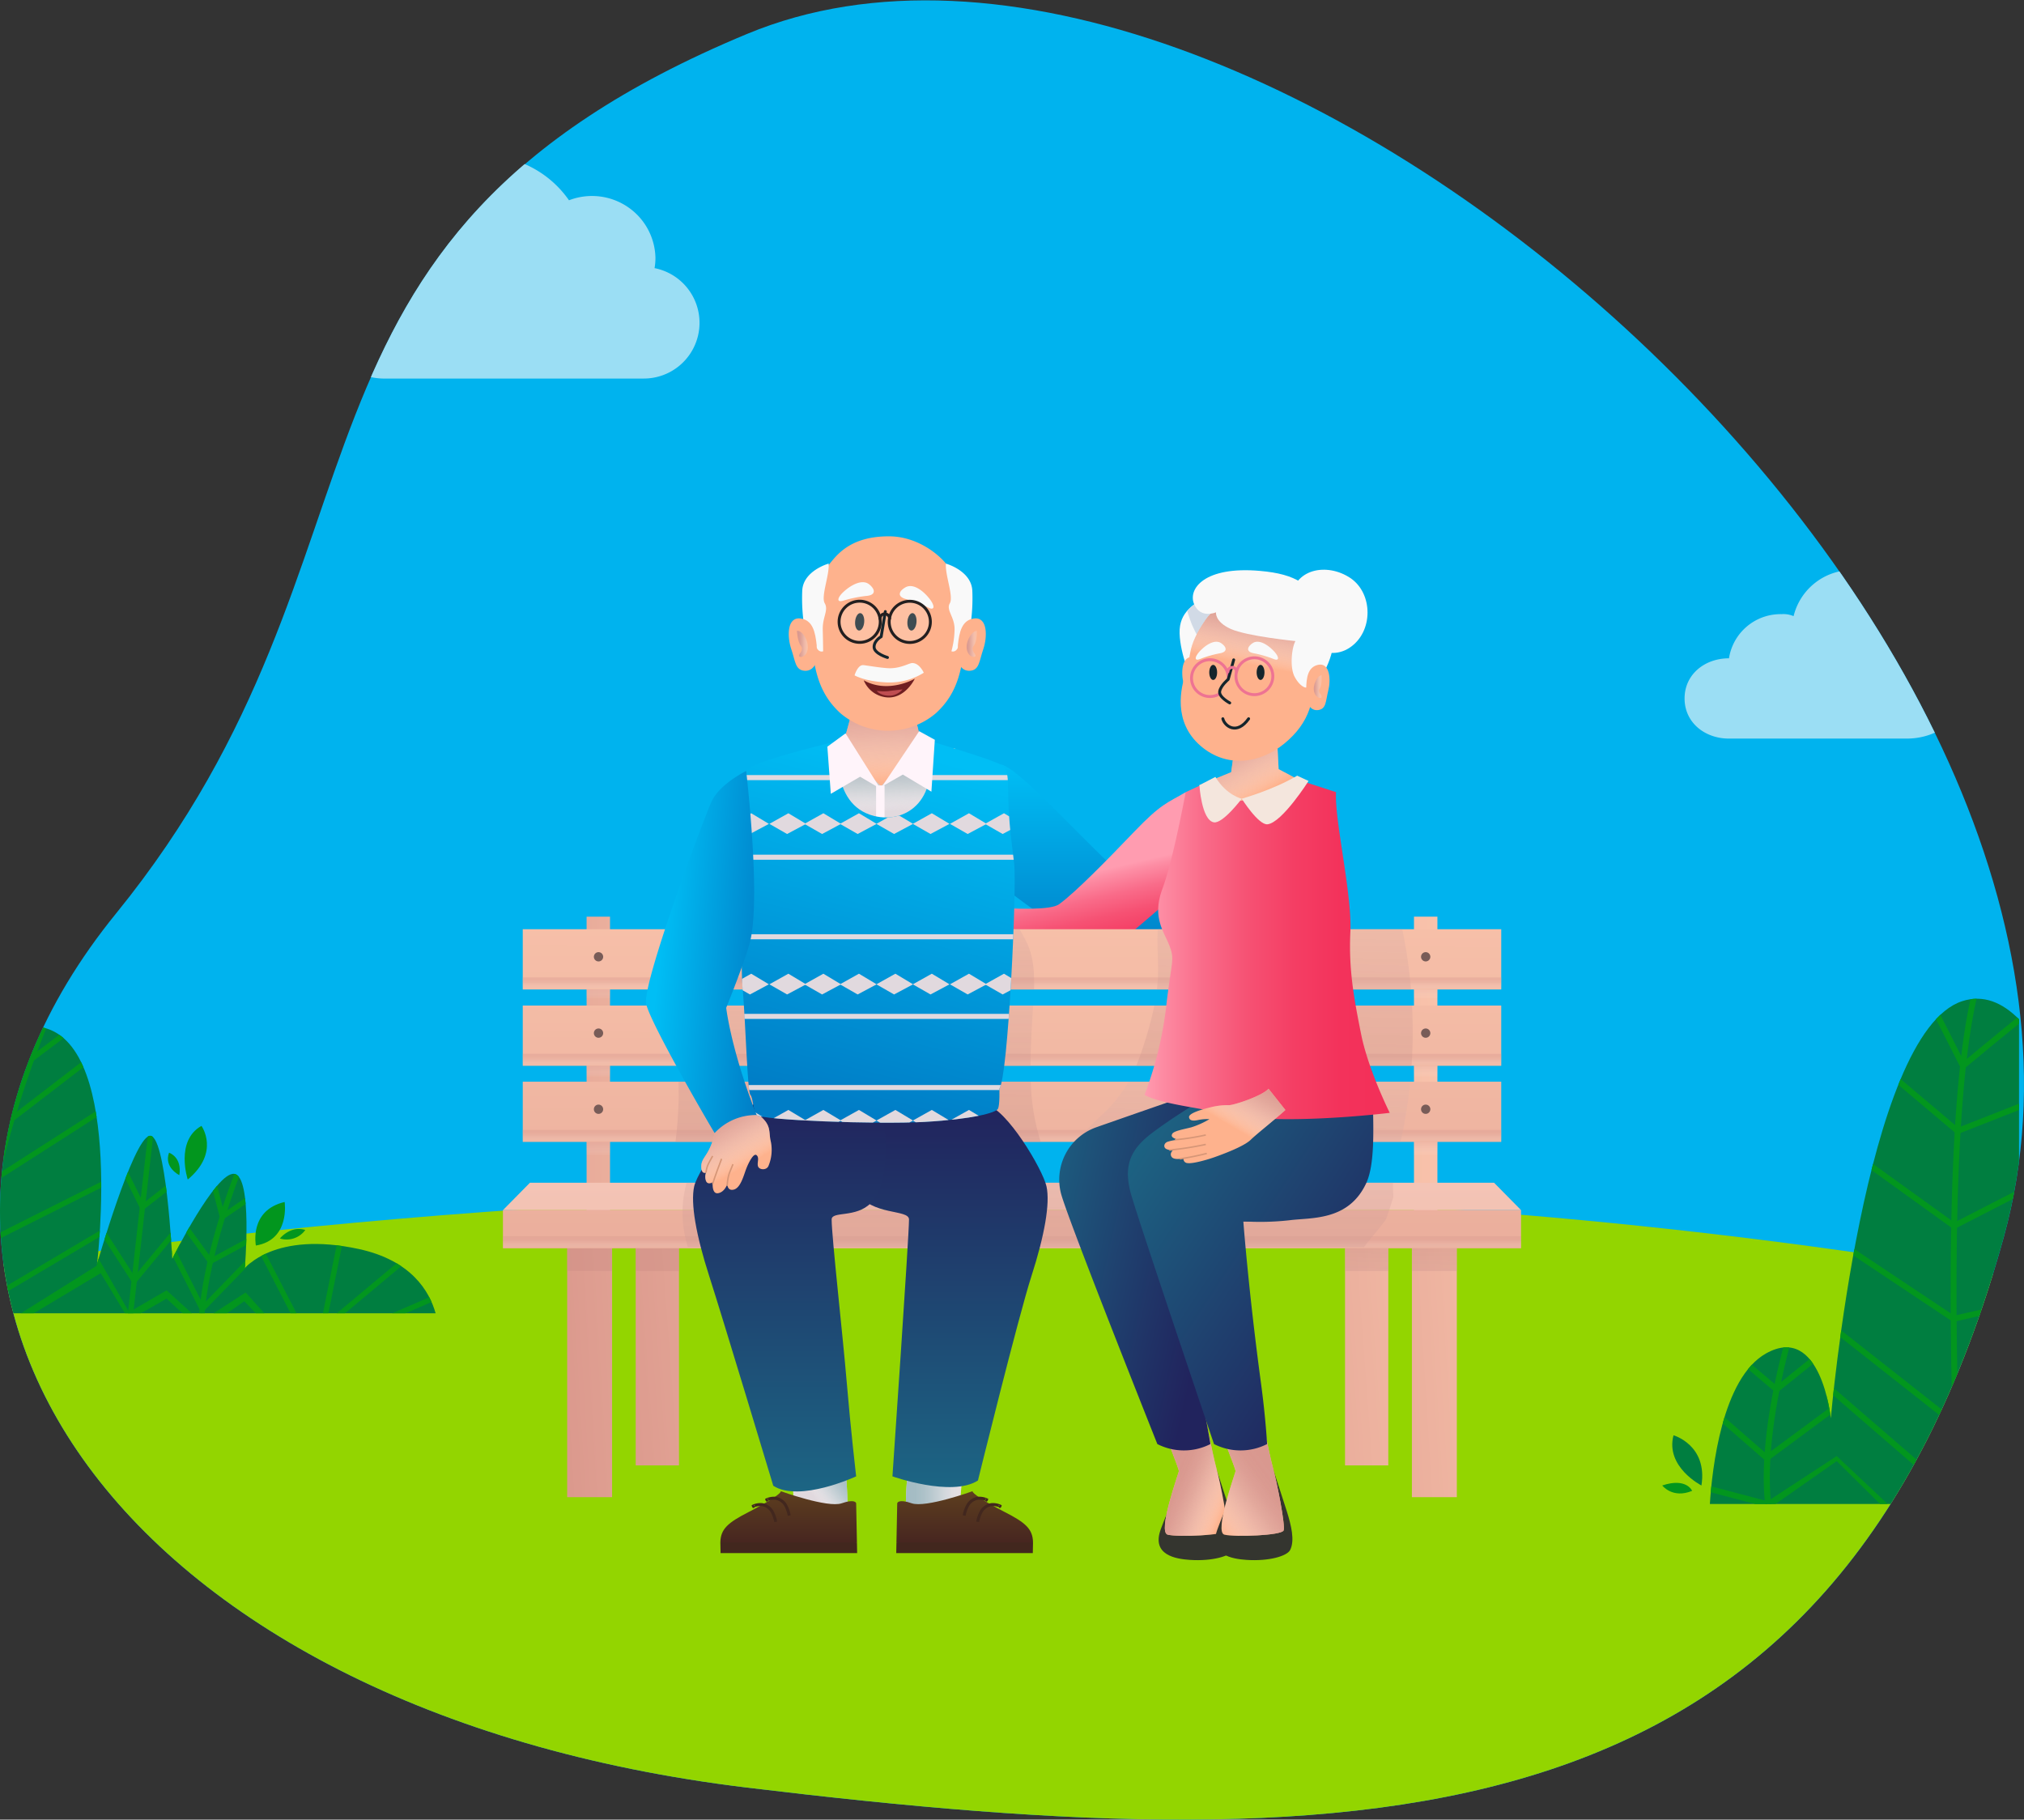 <svg xmlns="http://www.w3.org/2000/svg" xmlns:xlink="http://www.w3.org/1999/xlink" width="698" height="627.518" viewBox="0 0 698 627.518"><rect x="0" y="0" width="698" height="627.518" fill="#333333" stroke="none"/><defs><style>.a{fill:url(#a);}.aq,.ar,.b,.bb,.bg,.bq,.bu{fill:none;}.c{fill:#00b3ee;}.d{clip-path:url(#b);}.e{fill:#93d500;}.f{fill:#007e40;}.g{fill:#02961e;}.h{fill:#9bdef4;}.i{fill:url(#c);}.j{fill:url(#d);}.k{fill:url(#e);}.ac,.ad,.ae,.af,.ag,.ah,.ai,.l,.n,.p,.w,.y{opacity:0.37;}.ab,.ac,.ad,.ae,.af,.ag,.ah,.ai,.ak,.ao,.ap,.au,.aw,.ba,.bk,.bl,.bn,.bo,.bs,.l,.n,.p,.w,.y{mix-blend-mode:multiply;isolation:isolate;}.l{fill:url(#f);}.m{fill:url(#g);}.n{fill:url(#h);}.o{fill:url(#i);}.p{fill:url(#j);}.q{fill:url(#k);}.r{fill:url(#q);}.s{fill:url(#s);}.t{fill:url(#u);}.u{fill:#785c58;}.v{fill:url(#w);}.w{fill:url(#x);}.x{fill:url(#y);}.y{fill:url(#z);}.z{fill:url(#aa);}.aa{fill:url(#ab);}.ac{fill:url(#ad);}.ad{fill:url(#ae);}.ae{fill:url(#af);}.af{fill:url(#ag);}.ag{fill:url(#ah);}.ah{fill:url(#ai);}.ai{fill:url(#aj);}.aj{fill:#feb28d;}.ak{fill:url(#ak);}.al{fill:#f9f9f9;}.am{fill:#d1dae6;}.an{fill:#d6a183;}.ao{fill:url(#al);}.ap{fill:url(#am);}.aq{stroke:#ee7393;}.aq,.ar,.bq{stroke-linecap:round;stroke-linejoin:round;}.ar{stroke:#15252c;}.as{fill:#15252c;}.at{fill:#34352f;}.au{fill:url(#an);}.av{fill:url(#ao);}.aw{fill:url(#ap);}.ax{fill:url(#aq);}.ay{fill:url(#ar);}.az{fill:#f4e6dd;}.ba{fill:url(#as);}.bb{stroke:#d69677;stroke-width:0.5px;}.bb,.bg,.bu{stroke-miterlimit:10;}.bc{fill:#e1d9de;}.bd{fill:url(#au);}.be{fill:#42271e;}.bf{fill:url(#av);}.bg{stroke:#42271e;stroke-width:1.031px;}.bh{fill:url(#aw);}.bi{fill:url(#ay);}.bj{fill:url(#az);}.bk{fill:url(#ba);}.bl{fill:url(#bb);}.bm{fill:#701e21;}.bn{fill:url(#bc);}.bo{fill:url(#bd);}.bp{fill:#fff;opacity:0.18;}.bq{stroke:#231f20;}.br{fill:#bf4d51;}.bs{fill:url(#be);}.bt{fill:#fff4fa;}.bu{stroke:#fff4fa;stroke-width:2.921px;}.bv{clip-path:url(#bf);}.bw{fill:url(#bg);}.bx{fill:url(#bh);}</style><linearGradient id="a" x1="0.284" y1="-0.071" x2="0.5" y2="1" gradientUnits="objectBoundingBox"><stop offset="0" stop-color="#67d9ff"/><stop offset="0.448" stop-color="#00b3ee"/><stop offset="1" stop-color="#00abe3"/></linearGradient><clipPath id="b"><path class="a" d="M244.316,6.7c172.347-71.586,491.336,204.68,433.361,414.957S463.053,638.069,244.316,611.63-75.573,435.926,26.631,310.193,71.969,78.29,244.316,6.7Z" transform="translate(13.376 4.843)"/></clipPath><linearGradient id="c" x1="0.5" y1="1" x2="0.5" gradientUnits="objectBoundingBox"><stop offset="0" stop-color="#007dc6"/><stop offset="1" stop-color="#00bef5"/></linearGradient><linearGradient id="d" x1="0.487" y1="0.497" x2="0.699" y2="1.036" gradientUnits="objectBoundingBox"><stop offset="0" stop-color="#ff9cb0"/><stop offset="0.064" stop-color="#fd8da4"/><stop offset="0.242" stop-color="#f96b89"/><stop offset="0.424" stop-color="#f65173"/><stop offset="0.608" stop-color="#f43e64"/><stop offset="0.798" stop-color="#f3325b"/><stop offset="1" stop-color="#f32f58"/></linearGradient><linearGradient id="e" x1="-0.994" y1="1.085" x2="8.62" y2="-2.678" gradientUnits="objectBoundingBox"><stop offset="0" stop-color="#d9968b"/><stop offset="0.653" stop-color="#f4bca6"/><stop offset="1" stop-color="#ffcbb1"/></linearGradient><linearGradient id="f" x1="0.517" y1="0.444" x2="2.507" y2="-6.239" gradientUnits="objectBoundingBox"><stop offset="0" stop-color="#c78b83"/><stop offset="0.161" stop-color="#c78d85" stop-opacity="0.98"/><stop offset="0.304" stop-color="#cb938b" stop-opacity="0.929"/><stop offset="0.441" stop-color="#d09d97" stop-opacity="0.835"/><stop offset="0.573" stop-color="#d7aca7" stop-opacity="0.706"/><stop offset="0.702" stop-color="#e0c0bb" stop-opacity="0.541"/><stop offset="0.83" stop-color="#ecd7d5" stop-opacity="0.337"/><stop offset="0.953" stop-color="#f9f3f2" stop-opacity="0.102"/><stop offset="1" stop-color="#fff" stop-opacity="0"/></linearGradient><linearGradient id="g" x1="-4.092" y1="2.297" x2="5.522" y2="-1.465" xlink:href="#e"/><linearGradient id="h" x1="0.522" y1="-0.395" x2="0.42" y2="3.678" xlink:href="#f"/><linearGradient id="i" x1="-6.566" y1="1.657" x2="11.202" y2="-1.252" xlink:href="#e"/><linearGradient id="j" x1="0.5" x2="0.5" y2="1" gradientUnits="objectBoundingBox"><stop offset="0" stop-color="#d9988f"/><stop offset="0.155" stop-color="#d99990" stop-opacity="0.984"/><stop offset="0.292" stop-color="#db9e96" stop-opacity="0.933"/><stop offset="0.424" stop-color="#dea79f" stop-opacity="0.851"/><stop offset="0.551" stop-color="#e3b3ad" stop-opacity="0.733"/><stop offset="0.676" stop-color="#e8c3be" stop-opacity="0.58"/><stop offset="0.798" stop-color="#f0d6d3" stop-opacity="0.392"/><stop offset="0.916" stop-color="#f8eceb" stop-opacity="0.176"/><stop offset="1" stop-color="#fff" stop-opacity="0"/></linearGradient><linearGradient id="k" x1="-13.236" y1="2.75" x2="4.521" y2="-0.159" xlink:href="#e"/><linearGradient id="q" x1="0.209" y1="10.294" x2="0.634" y2="-4.006" xlink:href="#e"/><linearGradient id="s" x1="0.239" y1="9.267" x2="0.665" y2="-5.033" xlink:href="#e"/><linearGradient id="u" x1="0.27" y1="8.245" x2="0.695" y2="-6.06" xlink:href="#e"/><linearGradient id="w" x1="-0.516" y1="0.862" x2="8.744" y2="-2.442" xlink:href="#e"/><linearGradient id="x" x1="0.699" y1="-0.193" x2="2.616" y2="-6.88" xlink:href="#f"/><linearGradient id="y" x1="-4.069" y1="2.13" x2="5.191" y2="-1.174" xlink:href="#e"/><linearGradient id="z" x1="0.52" y1="-0.335" x2="0.422" y2="3.741" xlink:href="#f"/><linearGradient id="aa" x1="0.317" y1="15.111" x2="0.725" y2="-16.323" gradientUnits="objectBoundingBox"><stop offset="0" stop-color="#e8aea5"/><stop offset="0.57" stop-color="#f6c8b8"/><stop offset="1" stop-color="#ffd7c3"/></linearGradient><linearGradient id="ab" x1="0.324" y1="10.22" x2="0.733" y2="-12.335" xlink:href="#e"/><linearGradient id="ad" x1="0.24" y1="6.181" x2="0.798" y2="-6.58" xlink:href="#f"/><linearGradient id="ae" x1="0.264" y1="3.549" x2="0.796" y2="-3.194" xlink:href="#f"/><linearGradient id="af" x1="0.249" y1="3.528" x2="0.795" y2="-3.154" xlink:href="#f"/><linearGradient id="ag" x1="-0.059" y1="7.259" x2="0.968" y2="-4.548" xlink:href="#f"/><linearGradient id="ah" x1="0.169" y1="4.704" x2="1.11" y2="-7.103" xlink:href="#f"/><linearGradient id="ai" x1="0.134" y1="4.265" x2="1.138" y2="-5.272" xlink:href="#f"/><linearGradient id="aj" x1="-0.048" y1="5.302" x2="1.044" y2="-4.236" xlink:href="#f"/><linearGradient id="ak" x1="0.188" y1="0.065" x2="0.506" y2="0.661" xlink:href="#j"/><linearGradient id="al" x1="0.598" y1="-0.015" x2="0.532" y2="0.383" xlink:href="#j"/><linearGradient id="am" x1="0" y1="0.5" x2="1" y2="0.5" xlink:href="#j"/><linearGradient id="an" x1="0.658" y1="0.622" x2="0.958" y2="0.905" xlink:href="#j"/><linearGradient id="ao" x1="0.57" y1="0.528" x2="-0.128" y2="0.286" gradientUnits="objectBoundingBox"><stop offset="0" stop-color="#21235d"/><stop offset="1" stop-color="#1c6785"/></linearGradient><linearGradient id="ap" x1="0.507" y1="0.518" x2="0.283" y2="0.882" xlink:href="#j"/><linearGradient id="aq" x1="0.949" y1="0.774" x2="0.158" y2="-0.034" xlink:href="#ao"/><linearGradient id="ar" x1="0" y1="0.5" x2="1" y2="0.5" xlink:href="#d"/><linearGradient id="as" x1="1.028" y1="-0.068" x2="0.519" y2="0.464" xlink:href="#j"/><linearGradient id="au" y1="0.5" x2="1" y2="0.5" gradientUnits="objectBoundingBox"><stop offset="0" stop-color="#a3bbc3"/><stop offset="0.162" stop-color="#a4bcc4" stop-opacity="0.98"/><stop offset="0.307" stop-color="#a9c0c7" stop-opacity="0.925"/><stop offset="0.445" stop-color="#b2c6cd" stop-opacity="0.831"/><stop offset="0.578" stop-color="#becfd4" stop-opacity="0.702"/><stop offset="0.709" stop-color="#cedadf" stop-opacity="0.533"/><stop offset="0.837" stop-color="#e1e8eb" stop-opacity="0.325"/><stop offset="0.961" stop-color="#f7f9fa" stop-opacity="0.082"/><stop offset="1" stop-color="#fff" stop-opacity="0"/></linearGradient><linearGradient id="av" x1="0.5" y1="1" x2="0.5" gradientUnits="objectBoundingBox"><stop offset="0" stop-color="#472620"/><stop offset="1" stop-color="#5d3e1f"/></linearGradient><linearGradient id="aw" x1="0.943" y1="0.149" x2="0.388" y2="0.606" xlink:href="#au"/><linearGradient id="ay" x1="0.5" y1="0" x2="0.5" y2="1" xlink:href="#ao"/><linearGradient id="az" x1="2.215" y1="0" x2="2.215" y2="1" xlink:href="#ao"/><linearGradient id="ba" x1="0.188" y1="-0.131" x2="0.589" y2="0.688" xlink:href="#j"/><linearGradient id="bb" x1="0.477" y1="-0.176" x2="0.505" y2="0.65" xlink:href="#j"/><linearGradient id="bc" x1="0" y1="0.5" x2="1" y2="0.5" xlink:href="#j"/><linearGradient id="bd" x1="0" y1="0.5" x2="1" y2="0.5" xlink:href="#j"/><linearGradient id="be" x1="0.496" y1="0.109" x2="0.504" y2="0.434" gradientUnits="objectBoundingBox"><stop offset="0" stop-color="#b2bec3"/><stop offset="0.162" stop-color="#b3bfc4" stop-opacity="0.98"/><stop offset="0.307" stop-color="#b7c2c7" stop-opacity="0.925"/><stop offset="0.445" stop-color="#bec8cd" stop-opacity="0.831"/><stop offset="0.578" stop-color="#c8d1d4" stop-opacity="0.702"/><stop offset="0.709" stop-color="#d6dcdf" stop-opacity="0.533"/><stop offset="0.837" stop-color="#e6e9eb" stop-opacity="0.325"/><stop offset="0.961" stop-color="#f8f9fa" stop-opacity="0.082"/><stop offset="1" stop-color="#fff" stop-opacity="0"/></linearGradient><clipPath id="bf"><path class="b" d="M242.641,301.435s.211,5.562-.485,6.936-8.671,3.577-25.275,4.528c-16.588.939-56.672-.652-57.958-2.379s-1.184-5.943-2.157-6.977-1.573-22.036-2.607-35.281c-.89-11.247-.882-59.775,1.167-76.379.36-2.992,31.968-10.416,31.968-10.416s-3.635,21.974,12.147,25.923c11.294,2.826,23.308-5.887,18.27-26.15,0,0,22.31,6.624,25.126,8.329,4.285,2.6,1.829,5.7,3.647,23.637.212,2.067.689,5.821,1.259,10.58C248.713,231.823,245.677,297.532,242.641,301.435Z"/></clipPath><linearGradient id="bg" x1="0.395" y1="0.959" x2="0.567" y2="0.023" xlink:href="#c"/><linearGradient id="bh" x1="1.067" y1="0.58" x2="0.181" y2="0.348" xlink:href="#c"/></defs><g transform="translate(-237 -204)"><g transform="translate(212.376 115.728)"><path class="c" d="M244.316,6.88C416.663-64.707,735.652,211.432,677.677,421.709S463.053,638.117,244.316,611.678-75.573,435.974,26.631,310.241,71.969,78.466,244.316,6.88Z" transform="translate(38 93.068)"/><g class="d" transform="translate(24.624 88.272)"><g transform="matrix(0.999, -0.035, 0.035, 0.999, -155.392, 427.383)"><path class="e" d="M.007,37.093s389.494-83.382,820.928.164.05,247.114.05,247.114L.057,284.207Z" transform="translate(0 0)"/></g><g transform="translate(-22.693 53.623)"><g transform="translate(595.934 290.792)"><path class="f" d="M889.313.847c-33.8,11.044-45.3,143.829-45.3,143.829s-3.38-32.937-22.31-22.364c-15.218,8.5-18.639,39.935-19.4,51.94H908.919V7.085C903.118,1.25,896.574-1.526,889.313.847Z" transform="translate(-785.875 0.001)"/><path class="f" d="M783.544,223.98c-2.873,10.923,9.634,17.309,9.634,17.309C795.376,227.341,783.544,223.98,783.544,223.98Z" transform="translate(-779.657 -73.422)"/><path class="g" d="M778,249.285s3.549,4.658,10.31,1.849C788.31,251.134,786.37,246.449,778,249.285Z" transform="translate(-778 -81.418)"/><g transform="translate(16.739 0.007)"><g transform="translate(18.271)"><path class="g" d="M838.591,178.906a10.01,10.01,0,0,0-2.1.013c-3.15,11.985-8.3,35.411-6.227,53.97h2.075C830.214,213.988,835.819,189.446,838.591,178.906Z" transform="translate(-829.785 -58.637)"/><path class="g" d="M934.071.01a15.023,15.023,0,0,0-2.109.168c-9.567,43.155-6.821,135.8-5.166,174.078h2.029C927.168,135.894,924.383,42.546,934.071.01Z" transform="translate(-860.667 -0.01)"/></g><g transform="translate(0 5.539)"><path class="g" d="M938.98,14.629c-4.841,3.966-9.688,7.979-11.71,9.659L919.151,8.25q-.76.716-1.5,1.512l8.972,17.7.98-.82c5.516-4.6,13.176-10.916,18.686-15.346V9.8c-.2-.2-.406-.423-.609-.618C943.922,10.6,941.738,12.371,938.98,14.629Z" transform="translate(-839.977 -8.25)"/><path class="g" d="M831.627,194.019l-8.525-7.213c-.46.484-.9.995-1.332,1.526l9.817,8.308,12.629-10.164a18.211,18.211,0,0,0-1.224-1.607Z" transform="translate(-808.918 -66.147)"/><path class="g" d="M899.214,41.23c-.27.645-.541,1.3-.8,1.963l20.248,17.094.561-.222c.081-.034,8.275-3.22,16.361-6.419,1.643-.652,3.124-1.237,4.462-1.768V49.7c-6.422,2.568-14.522,5.747-21,8.268Z" transform="translate(-833.744 -19.061)"/><path class="g" d="M885.271,84.78c-.183.7-.358,1.4-.541,2.1l28.381,20.448L935.617,95.77V93.5l-22.324,11.468Z" transform="translate(-829.313 -33.337)"/><path class="g" d="M875.829,128.47c-.135.726-.264,1.445-.4,2.164l34.405,22.942,22.77-5.162v-2.07l-22.371,5.068Z" transform="translate(-826.3 -47.659)"/><path class="g" d="M865.44,199.82c-.095.86-.183,1.674-.27,2.44l42.89,37.058,21.222-5.841v-2.091l-20.715,5.7Z" transform="translate(-822.977 -71.048)"/><path class="g" d="M869.134,170.16q-.162,1.17-.324,2.319l39.611,31.17,22.039-10.4v-2.232L908.7,201.289Z" transform="translate(-824.156 -61.325)"/><path class="g" d="M802.956,250.18c-.075.706-.135,1.385-.2,2.037l15.346,4.053h3.955l.257-.975Z" transform="translate(-802.76 -87.556)"/><path class="g" d="M845.307,208.051l-21.215,15.7-14.623-12.738q-.324,1.059-.629,2.138l15.144,13.2,21.979-16.26a60.886,60.886,0,0,0-1.359-6.661Z" transform="translate(-804.729 -72.228)"/></g><path class="g" d="M855.675,234.64,832.04,250.1l.595,1.069h1.934l21.107-14.788Z" transform="translate(-812.245 -76.923)"/><path class="g" d="M865.17,236.569l1.237-.188,14.968,14.788h2.61L866.407,234.64Z" transform="translate(-822.977 -76.923)"/></g></g><g transform="translate(0 300.303)"><path class="f" d="M146.492,172.969c-29.3-6.372-39.37,6.676-39.37,6.676s2.747-31.862-3.662-32.608S82.1,176.307,82.1,176.307s-2.136-44-7.935-42.361-18.006,44.181-18.006,44.181S65.922,98.018,34.792,96.2C16.993,95.154,6.086,110.733,0,124.266V195.12H172.916C170.8,187.553,164.584,176.9,146.492,172.969Z" transform="translate(0 -96.148)"/><g transform="translate(0 0.025)"><path class="g" d="M161.858,180.02c-2.722,7.1-10.517,28.766-12.128,48.072H151.6c1.63-18.571,9.058-39.66,11.835-47.022A2.457,2.457,0,0,0,161.858,180.02Z" transform="translate(-58.337 -129.145)"/><path class="g" d="M181.625,211c11.9-1.972,9.919-15.02,9.919-15.02C179.183,198.863,181.625,211,181.625,211Z" transform="translate(-70.687 -135.419)"/><path class="g" d="M142.568,171.24c11.292-9.407,4.73-18.51,4.73-18.51C138.142,157.889,142.568,171.24,142.568,171.24Z" transform="translate(-55.13 -118.417)"/><path class="g" d="M132.428,167.98c-1.831,5.11,3.559,7.738,3.559,7.738C137.006,169.449,132.428,167.98,132.428,167.98Z" transform="translate(-51.448 -124.412)"/><path class="g" d="M195.33,214.605a7.921,7.921,0,0,0,8.747-2.931C198.895,210.054,195.33,214.605,195.33,214.605Z" transform="translate(-76.103 -141.451)"/><path class="g" d="M45.873,96.66C37.81,116.693,25,154.393,23.13,195.322h1.831c1.874-40.759,14.674-78.373,22.682-98.243A16.015,16.015,0,0,0,45.873,96.66Z" transform="translate(-9.012 -96.375)"/><path class="g" d="M116.805,158.4a1.834,1.834,0,0,0-.507.243c-.879,7.471-3.168,27.868-6.849,60.931h1.843c2.521-22.637,5.75-51.531,6.824-60.749A1.339,1.339,0,0,0,116.805,158.4Z" transform="translate(-42.643 -120.629)"/><path class="g" d="M114.22,189.648c-1.343-2.749-3.815-7.786-5.316-10.748-.3.74-.6,1.5-.9,2.276,1.489,2.98,3.577,7.222,5.066,10.287l.494,1.02,8.661-6.773c-.085-.7-.177-1.408-.269-2.106Z" transform="translate(-42.078 -128.704)"/><path class="g" d="M25.614,157.3,10.5,122.21c-.415.595-.824,1.19-1.221,1.8l15.5,35.988,34.847-22.3c-.1-.655-.2-1.311-.317-1.966Z" transform="translate(-3.616 -106.419)"/><path class="g" d="M40.91,127.7c-1.367-7.829-4.041-23.177-4.859-28.075-.586.249-1.154.516-1.721.8.848,5.1,3.089,17.964,5.036,29.076l.262,1.487,25.215-19.378c-.25-.583-.507-1.153-.775-1.705Z" transform="translate(-13.375 -97.542)"/><path class="g" d="M53.4,105.8,51.069,96.19c-.629.03-1.239.085-1.849.152l3.052,12.581L63.82,100.25c-.482-.419-.983-.8-1.5-1.159Z" transform="translate(-19.177 -96.19)"/><path class="g" d="M106.552,228.411l-9.638-14.966c-.25.783-.488,1.541-.714,2.27L106.369,231.5l12.818-15.506c-.055-.825-.122-1.705-.2-2.634Z" transform="translate(-37.481 -142.251)"/><path class="g" d="M56.992,214.423c.049-.7.1-1.438.14-2.2L15.2,237.1,0,226.931v2.2l15.144,10.123Z" transform="translate(0 -141.803)"/><path class="g" d="M57.608,185.363c0-.674,0-1.353-.006-2.039L17.634,203.406,0,181.57v2.907L17.134,205.7Z" transform="translate(0 -129.754)"/><g transform="translate(81.639 54.942)"><path class="g" d="M133.75,224.316l.391.765c-.024-.419-.055-.922-.085-1.511Z" transform="translate(-133.75 -201.206)"/><path class="g" d="M161.34,195.969c-.787-2.968-1.746-6.6-2.417-9.249-.476.552-.964,1.147-1.453,1.778.757,2.956,1.715,6.6,2.429,9.261l.336,1.1,8.527-5.85c-.061-.692-.128-1.366-.208-2.021Z" transform="translate(-142.992 -186.72)"/><path class="g" d="M143.415,210.45c-.342.595-.671,1.177-.995,1.748l8.063,11.118,12.592-6.8c.024-.686.049-1.4.067-2.124l-12.116,6.554Z" transform="translate(-137.128 -196.049)"/><path class="g" d="M159.717,227.947s.085-1,.189-2.634L145.3,240.352l-9.058-17.9,1.379-3.429c-1.251,2.312-2.185,4.127-2.631,5.007l9.815,19.4h.055l17-17.5A13.179,13.179,0,0,0,159.717,227.947Z" transform="translate(-134.233 -199.417)"/></g><path class="g" d="M271.564,250.11l-12.794,5.535h4.59l8.991-3.89C272.113,251.215,271.85,250.662,271.564,250.11Z" transform="translate(-100.821 -156.698)"/><path class="g" d="M184.68,226.143l10.175,19.76h2.057l-10.6-20.573C185.742,225.6,185.187,225.87,184.68,226.143Z" transform="translate(-71.954 -146.957)"/><path class="g" d="M224.37,220.59c-.617,2.919-1.917,9.316-4.73,23.45h1.868c1.77-8.867,3.8-18.983,4.676-23.207C225.573,220.742,224.963,220.657,224.37,220.59Z" transform="translate(-85.575 -145.093)"/><path class="g" d="M248.087,230.81,227.45,248.052h2.844L249.7,231.83C249.186,231.49,248.649,231.144,248.087,230.81Z" transform="translate(-88.618 -149.111)"/><path class="g" d="M102.964,246.307,92.448,227.882c-.348,1.171-.537,1.839-.537,1.839s.1-.837.25-2.33l-.391,3.138,9.785,16.186h5.481l8.857-5.055,5.512,5.055H124.6l-8.7-7.908Z" transform="translate(-35.755 -147.766)"/><path class="g" d="M157.82,254.579h4.639l5.951-4.145,4.01,4.145h2.912L168.9,247.4Z" transform="translate(-61.489 -155.633)"/><path class="g" d="M76.448,232.23H75.087L48.95,248.616h4.438L76.68,234.658Z" transform="translate(-19.072 -149.669)"/></g></g><path class="h" d="M114.554,62.846a20.419,20.419,0,0,0,.305-3.492,21.73,21.73,0,0,0-9.681-17.693,21.994,21.994,0,0,0-20.135-2.216A36.014,36.014,0,0,0,55.481,24C36.14,24,20.29,39.182,19.923,58.089a21.445,21.445,0,0,0,2.036,42.834h88.685a19.221,19.221,0,0,0,3.919-38.077Z" transform="translate(133.871 -24)"/><g transform="translate(603.638 142.943)"><path class="h" d="M82.666,26.289C81.274,15.906,72.224,7.6,61.782,7.6A20.873,20.873,0,0,0,41.593,23.52a8.875,8.875,0,0,0-4.177-.692,18,18,0,0,0-18.1,15.228h0C10.962,38.056,4,43.593,4,51.9s6.962,13.843,15.316,13.843H80.578c11.835,0,21.581-8.306,21.581-20.073C101.463,35.287,93.109,27.673,82.666,26.289Z" transform="translate(-4 -7.6)"/></g></g></g></g><g transform="translate(-1305 -6787)"><g transform="translate(1644 7065)"><path class="i" d="M349.652,234.488c-14.786.826-56.846.466-61.183-3.387-18.3-16.26-39.434-40.945-45.632-41.532l-8.77,34.32s31.293,26.649,46.648,30.3c15.69,3.736,53.707-.624,73.242-3.274C352.3,245.484,350.794,240.019,349.652,234.488Z"/><path class="j" d="M306.9,199.184c-6.425,3.8-8.39,3.855-17.854,13.744s-20.169,20.808-25.8,24.9-45.969-1.11-45.969-1.11l-8.98,17.637s46.57,7.41,54.949,6.321,10.224.1,17.465-6.482,32.909-28.259,32.909-28.259Z"/><rect class="k" width="14.925" height="79.001" transform="translate(117.229 352.348)"/><rect class="l" width="14.925" height="11.967" transform="translate(117.229 352.348)"/><rect class="m" width="14.925" height="79.001" transform="translate(361.847 352.348)"/><rect class="n" width="14.925" height="11.967" transform="translate(361.847 352.348)"/><rect class="o" width="8.075" height="102.2" transform="translate(100.297 242.12)"/><rect class="p" width="8.075" height="7.746" transform="translate(100.297 262.681)"/><rect class="q" width="8.081" height="102.206" transform="translate(385.626 242.115)"/><rect class="p" width="8.081" height="7.744" transform="translate(385.626 262.682)"/><rect class="p" width="8.075" height="7.746" transform="translate(100.297 289.793)"/><rect class="p" width="8.075" height="7.746" transform="translate(385.628 289.793)"/><rect class="p" width="8.075" height="7.746" transform="translate(100.297 316.733)"/><rect class="p" width="8.081" height="7.753" transform="translate(385.626 316.729)"/><rect class="r" width="337.442" height="20.785" transform="translate(78.279 246.447)"/><rect class="p" width="337.442" height="4.15" transform="translate(78.279 263.083)"/><rect class="s" width="337.442" height="20.785" transform="translate(78.279 272.775)"/><rect class="p" width="337.442" height="4.15" transform="translate(78.279 289.41)"/><rect class="t" width="337.442" height="20.776" transform="translate(78.279 299.029)"/><rect class="p" width="337.442" height="4.15" transform="translate(78.279 315.656)"/><path class="u" d="M106.007,255.958a1.6,1.6,0,1,1-1.6-1.6A1.6,1.6,0,0,1,106.007,255.958Z"/><path class="u" d="M391.268,255.958a1.6,1.6,0,1,1-1.6-1.6A1.6,1.6,0,0,1,391.268,255.958Z"/><path class="u" d="M106.007,282.283a1.6,1.6,0,1,1-1.6-1.6A1.6,1.6,0,0,1,106.007,282.283Z"/><path class="u" d="M391.268,282.283a1.6,1.6,0,1,1-1.6-1.6A1.6,1.6,0,0,1,391.268,282.283Z"/><path class="u" d="M106.007,308.533a1.6,1.6,0,1,1-1.6-1.6A1.6,1.6,0,0,1,106.007,308.533Z"/><path class="u" d="M391.268,308.533a1.6,1.6,0,1,1-1.6-1.6A1.6,1.6,0,0,1,391.268,308.533Z"/><rect class="v" width="15.495" height="89.959" transform="translate(93.594 352.351)"/><rect class="w" width="15.495" height="11.96" transform="translate(93.594 352.351)"/><rect class="x" width="15.495" height="89.959" transform="translate(384.911 352.351)"/><rect class="y" width="15.495" height="11.96" transform="translate(384.911 352.351)"/><path class="z" d="M422.556,343.321H71.444l9.319-9.455H413.237Z"/><rect class="aa" width="351.111" height="13.177" transform="translate(71.444 343.321)"/><rect class="p" width="351.111" height="4.15" transform="translate(71.444 352.348)"/><g class="ab"><path class="ac" d="M378.4,333.865H134.772a39.086,39.086,0,0,0,.459,22.212H368.372c2.269-3.011,4.8-5.814,7.077-8.847.188-.25.357-.513.537-.769.938-2.532,1.731-5.126,2.547-7.7C378.453,337.128,378.36,335.488,378.4,333.865Z"/><path class="ad" d="M252.2,251.272c-.747-1.565-1.68-3.174-2.56-4.825H128.786a38.719,38.719,0,0,0-.546,16.636,34.445,34.445,0,0,0,1.01,4.149H254.594C254.777,261.652,254.451,255.979,252.2,251.272Z"/><path class="ae" d="M131.334,272.774c1.338,3.34,2.584,6.689,2.375,10.239a20.491,20.491,0,0,1-1.656,6.4c-.113.28-.232.56-.348.84q.127,1.645.188,3.31h121.5c.016-5.483.315-10.982.614-16.412.078-1.407.183-2.874.285-4.374Z"/><path class="af" d="M381.979,315.159q1.551-8.019,2.347-16.13H287.19a44.9,44.9,0,0,1-7.808,10.105c-3.6,3.526-7.316,6.789-10.341,10.671H380.954C381.322,318.258,381.678,316.711,381.979,315.159Z"/><path class="ag" d="M132.047,304.173a138.18,138.18,0,0,1-1.1,15.632h125.96a74.881,74.881,0,0,1-3.428-20.776H132C132.014,300.748,132.019,302.466,132.047,304.173Z"/><path class="ah" d="M384.963,272.774H296.105a132.483,132.483,0,0,1-5.064,17.643c-.376,1.083-.779,2.123-1.2,3.143h94.95A175.16,175.16,0,0,0,384.963,272.774Z"/><path class="ai" d="M296.977,267.232H384.6a172.944,172.944,0,0,0-3.008-20.785H297.261c-.317,5.4.291,10.955.075,16.307C297.276,264.257,297.149,265.749,296.977,267.232Z"/></g><path class="aj" d="M311.627,196.783l10.955-4.474,2.332-16.569,13.121-3.512c0,1.588.75,15.886.915,19.027l.033,0,13.53,7.185a27.142,27.142,0,0,1-11.271,10.915c-9.888,5.125-18.076,4.4-22.743,0C313.06,204.228,311.627,196.783,311.627,196.783Z"/><path class="ak" d="M311.627,196.783l10.955-4.474,2.332-16.569,13.121-3.512c0,1.588.75,15.886.915,19.027l.033,0,13.53,7.185a27.142,27.142,0,0,1-11.271,10.915c-9.888,5.125-18.076,4.4-22.743,0C313.06,204.228,311.627,196.783,311.627,196.783Z"/><path class="al" d="M314.972,131.117c-5.182,3.188-10.385,5.815-10.177,13.291s4.274,16.416,4.274,16.416,7.149-15.169,10.056-20.362S314.972,131.117,314.972,131.117Z"/><path class="am" d="M314.052,150.441c-.352-.524-.707-1.047-1.042-1.582a59.687,59.687,0,0,1-3.088-5.575c-.073-.151-.648-1.406-.733-1.556-.4-.978-.766-1.974-1.1-2.973-.236-.7-.454-1.4-.663-2.105,1.955-2.247,4.752-3.811,7.551-5.533,0,0,7.061,4.153,4.153,9.345C317.9,142.647,315.928,146.6,314.052,150.441Z"/><path class="al" d="M343.006,132.989c1.058-11.118,12.706-12.971,20.647-7.676s8.042,18.636-.265,24.088c-8.471,5.559-17.735-3.706-17.735-3.706Z"/><path class="aj" d="M313.766,160.953c-.106-3.772-.515-7.476-4.1-8.267-4.128-.911-4.455,5.231-3.522,8.883s.635,6.285,3.433,6.707,3.821-2.667,3.821-2.667Z"/><path class="an" d="M308.26,156.247c1.617-.107,3.435,3.513,2.728,5.854s-2.728,2.236-2.728,1.6,1.718-1.49.809-2.874S308.26,156.247,308.26,156.247Z"/><path class="aj" d="M313.827,139.684c-6.711,9.646-4.926,12.7-6.7,17.756-2.079,5.923-4.632,17.566,4.937,25.806,9.052,7.795,20.561,6.022,28.868-.831,8.612-7.1,11.04-15.162,9.95-27.415s-9.808-21.06-17.8-22.208S317.824,133.94,313.827,139.684Z"/><path class="ao" d="M313.827,139.684c-6.711,9.646-4.926,12.7-6.7,17.756-2.079,5.923-4.632,17.566,4.937,25.806,9.052,7.795,20.561,6.022,28.868-.831,8.612-7.1,11.04-15.162,9.95-27.415s-9.808-21.06-17.8-22.208S317.824,133.94,313.827,139.684Z"/><path class="al" d="M344.757,147.081s-16.811-1.681-22.359-4.2-5.043-5.716-5.043-5.716-5.379,2.353-7.565-2.858,3.53-13.112,22.695-11.431c12.671,1.111,17.651,4.707,23.367,14.625s-1.9,21.338-1.9,21.338S348.287,157.5,344.757,147.081Z"/><path class="al" d="M345.177,141c0,3.447.838,3.956-.42,6.077s-2.018,8.91-.335,12.22,4.707,5.226,5.21,2.574,2.338-3.1,2.338-3.1a44.469,44.469,0,0,0-.252-11.668A7.174,7.174,0,0,0,345.177,141Z"/><path class="aj" d="M348.448,163.544c.106-3.773.515-7.476,4.1-8.268,4.128-.91,4.455,5.232,3.522,8.884s-.635,6.285-3.434,6.707-3.82-2.668-3.82-2.668Z"/><path class="ap" d="M353.953,158.837c-1.616-.106-3.433,3.513-2.726,5.855s2.726,2.236,2.726,1.6-1.717-1.49-.807-2.874S353.953,158.837,353.953,158.837Z"/><path class="aq" d="M308.913,159.853a6.353,6.353,0,1,0,6.353-6.353A6.353,6.353,0,0,0,308.913,159.853Z"/><path class="aj" d="M324.273,154.2l-2.718,6.1s-2.564,2.1-2.928,4.1,3.461,4.007,3.461,4.007"/><path class="ar" d="M323.454,153.554l-1.9,6.744s-2.564,2.1-2.928,4.1,3.461,4.007,3.461,4.007"/><path class="al" d="M329.926,147.838c-2.061,1.443-2.052,2.988.423,3.438a38.179,38.179,0,0,1,6.977,2.026c1.907.74,1.82-.725.1-2.621C335.484,148.549,332.177,146.262,329.926,147.838Z"/><path class="ar" d="M319.71,173.865c.667,2.59,4.832,5.735,8.892,0"/><path class="as" d="M334.075,157.887c0,1.434-.607,2.6-1.355,2.6s-1.355-1.163-1.355-2.6.607-2.6,1.355-2.6S334.075,156.452,334.075,157.887Z"/><path class="al" d="M319.175,147.838c2.062,1.443,2.053,2.988-.423,3.438a38.169,38.169,0,0,0-6.976,2.026c-1.907.74-1.821-.725-.1-2.621C313.617,148.549,316.925,146.262,319.175,147.838Z"/><path class="as" d="M315.027,157.887c0,1.434.606,2.6,1.355,2.6s1.355-1.163,1.355-2.6-.607-2.6-1.355-2.6S315.027,156.452,315.027,157.887Z"/><path class="aq" d="M324.241,159.2a6.353,6.353,0,1,0,6.353-6.353A6.353,6.353,0,0,0,324.241,159.2Z"/><path class="aq" d="M324.43,157.632a1.475,1.475,0,1,0-2.95,0"/><path class="at" d="M317.427,432.439s3.351,10.1,4.832,14.833,2.8,10.055,1.091,13.3c-1.063,2.023-7.169,3.9-15.035,3.368-4.873-.328-13.23-1.678-10.039-10.475,2.394-6.6,7.306-17.472,7.306-17.472Z"/><path class="aj" d="M303.957,366.128c1.185,6.515,11.549,58.908,13.326,65.423s4.442,20.433,3.85,22.21-16.88,2.369-20.433,1.48,3.553-20.626,3.85-21.862-23.691-59.848-23.691-59.848Z"/><path class="au" d="M303.957,366.128c1.185,6.515,11.549,58.908,13.326,65.423s4.442,20.433,3.85,22.21-16.88,2.369-20.433,1.48,3.553-20.626,3.85-21.862-23.691-59.848-23.691-59.848Z"/><path class="av" d="M338.434,295.378c6.43,11.87,22.778,24.235,16.348,37.094s-11.681,13.354-19.1,14.343-33.614,0-33.614,0,6.925,43.544,9.4,55.909,3.956,21.267,3.956,21.267a20.132,20.132,0,0,1-18.3,0s-30.169-75.692-33.137-86.078a19.142,19.142,0,0,1,11.87-23.088c8.408-2.967,34.909-12.167,34.909-12.167L316.5,276.6Z"/><path class="at" d="M336.972,432.439s3.351,10.1,4.832,14.833,2.8,10.055,1.091,13.3c-1.063,2.023-7.169,3.9-15.035,3.368-4.873-.328-13.23-1.678-10.039-10.475,2.394-6.6,7.306-17.472,7.306-17.472Z"/><path class="aj" d="M323.5,366.128c1.185,6.515,11.549,58.908,13.326,65.423s4.442,20.433,3.85,22.21-16.88,2.369-20.433,1.48,3.553-20.626,3.85-21.862S300.4,373.531,300.4,373.531Z"/><path class="aw" d="M323.5,366.128c1.185,6.515,11.549,58.908,13.326,65.423s4.442,20.433,3.85,22.21-16.88,2.369-20.433,1.48,3.553-20.626,3.85-21.862S300.4,373.531,300.4,373.531Z"/><path class="ax" d="M371.155,295.378c.382,17.027,1.441,31.4-2.078,38.816-6.164,12.989-18.985,11.632-26.4,12.621a91,91,0,0,1-15.9.375s1.825,24.233,6.054,55.534c1.688,12.5,2.136,21.267,2.136,21.267a20.132,20.132,0,0,1-18.3,0S291.048,348.3,288.08,337.913s.2-15.9,7.32-21.268c14.351-10.828,34.909-21.267,34.909-21.267Z"/><path class="ay" d="M367.391,282.609c-2.469-12.345-4.321-22.316-3.7-35.279s-5.555-38.887-4.938-48.146l-13.271-4.321-10.2,6.259L324.8,202.27l-8.641-7.407-9.259,4.321s-4.321,23.456-8.025,33.332.618,14.814,2.469,19.752.618,5.033-1.234,21.357A127.037,127.037,0,0,1,292.7,303.6c5.555,3.087,19.471,4.519,25.925,6.173,19.106,4.9,58.64,0,58.64,0S369.86,294.955,367.391,282.609Z"/><path class="az" d="M326.229,201.436s-5.236-1.108-9.091-7.516l-5.511,2.863s.722,12.026,4.958,12.8C319.69,210.156,326.229,201.436,326.229,201.436Z"/><path class="az" d="M326.229,201.436s10.94-3.068,19.114-7.936l3.933,1.818s-9.11,14.36-14.149,14.944C332.015,210.623,326.229,201.436,326.229,201.436Z"/><path class="aj" d="M335.463,301.47c-2.1,2.454-12.208,5.794-13.787,5.656a23.6,23.6,0,0,0-6.564.831c-2.448.589-7.2,1.925-7.06,3.316s1.782,1.261,3.034,1a15.218,15.218,0,0,1,4.009-.327,29.057,29.057,0,0,1-6.285,2.827c-2.769.7-5.981,1.253-6.534,2.222s.138,1.5,2.076,2.063a15.454,15.454,0,0,0-3.738.706c-1.384.553-1.523,2.215,0,2.63a3.025,3.025,0,0,0,2.215,0s-1.661,1.108-.83,2.492,4.153.554,4.153.554a1.429,1.429,0,0,0,1.384,1.661c1.662.277,6.472-1.026,9.515-2.115,5.574-1.995,10.521-4.167,12.321-5.966s8.583-7.186,11.906-10.232Z"/><path class="ba" d="M335.463,301.47c-2.1,2.454-12.208,5.794-13.787,5.656a23.6,23.6,0,0,0-6.564.831c-2.448.589-7.2,1.925-7.06,3.316s1.782,1.261,3.034,1a15.218,15.218,0,0,1,4.009-.327,29.057,29.057,0,0,1-6.285,2.827c-2.769.7-5.981,1.253-6.534,2.222s.138,1.5,2.076,2.063a15.454,15.454,0,0,0-3.738.706c-1.384.553-1.523,2.215,0,2.63a3.025,3.025,0,0,0,2.215,0s-1.661,1.108-.83,2.492,4.153.554,4.153.554a1.429,1.429,0,0,0,1.384,1.661c1.662.277,6.472-1.026,9.515-2.115,5.574-1.995,10.521-4.167,12.321-5.966s8.583-7.186,11.906-10.232Z"/><path class="ay" d="M359.827,199.809c-5.957-3.274-12.707,7.6-10.426,17.745s9.961,34.9,11.59,40.6a59.067,59.067,0,0,0,2.62,7.8s-9.3,14.664-18.748,24.3c-9.809,10-14.222,13.448-14.222,13.448l9.718,9.084s18.011-13.3,26.686-20.708c11.626-9.929,18.257-16.216,18.583-24.771s-2.952-20.621-7.08-32.505C370.986,213.029,367.321,203.929,359.827,199.809Z"/><path class="bb" d="M303.2,319.057a80.456,80.456,0,0,0,10.626-1.652"/><path class="bb" d="M301.261,322.617a113.071,113.071,0,0,0,12.563-1.954"/><path class="bb" d="M304.854,325.648a94.6,94.6,0,0,0,9.321-1.877"/><path class="bc" d="M211.116,428.437c3.68.252,7.391.445,11.116.6,2.765.476,5.594.823,8.468,1.042-.62,4.18-1.143,7.98-1.332,10.736-.564,8.209,1.157,8.783,1.157,8.783l-20.137-1.044a132.711,132.711,0,0,1,.577-14.257C211.142,432.621,211.119,430.642,211.116,428.437Z"/><g class="ab"><path class="bd" d="M211.116,428.437c3.68.252,7.391.445,11.116.6,2.765.476,5.594.823,8.468,1.042-.62,4.18-1.143,7.98-1.332,10.736-.564,8.209,1.157,8.783,1.157,8.783l-20.137-1.044a132.711,132.711,0,0,1,.577-14.257C211.142,432.621,211.119,430.642,211.116,428.437Z"/></g><path class="be" d="M242.589,453.932c.518,0,11.659,4,11.659,4l-.073,3.67H207.081l.072-3.67Z"/><path class="bf" d="M233.4,440.253c-.186.667,3.9,3.5,11.078,7.173s9.693,5.838,9.773,10.509h-47.1l.268-13.512s.205-1.668,5.006,0S233.4,440.253,233.4,440.253Z"/><path class="bg" d="M237.965,443.378a.249.249,0,0,0,.248-.192,6.043,6.043,0,0,0-3.017-.489,4.9,4.9,0,0,0-3.381,2.285,11.526,11.526,0,0,0-1.312,3.664"/><path class="bg" d="M242.618,445.567a.247.247,0,0,0,.247-.193,6.052,6.052,0,0,0-3.016-.488,4.9,4.9,0,0,0-3.382,2.285,11.531,11.531,0,0,0-1.311,3.664"/><path class="bc" d="M189.564,428.437c-3.633.252-7.3.445-10.975.6-2.73.476-5.523.823-8.361,1.042.613,4.18,1.129,7.98,1.315,10.736.557,8.209-1.141,8.783-1.141,8.783l19.881-1.044a134.715,134.715,0,0,0-.569-14.257C189.539,432.621,189.561,430.642,189.564,428.437Z"/><path class="bh" d="M189.564,428.437c-3.633.252-7.3.445-10.975.6-2.73.476-5.523.823-8.361,1.042.613,4.18,1.129,7.98,1.315,10.736.557,8.209-1.141,8.783-1.141,8.783l19.881-1.044a134.715,134.715,0,0,0-.569-14.257C189.539,432.621,189.561,430.642,189.564,428.437Z"/><path class="be" d="M158.082,453.932c-.518,0-11.659,4-11.659,4l.072,3.67h47.1l-.072-3.67Z"/><path class="bf" d="M167.274,440.253c.186.667-3.9,3.5-11.078,7.173s-9.693,5.838-9.773,10.509h47.1l-.268-13.512s-.206-1.668-5.006,0S167.274,440.253,167.274,440.253Z"/><path class="bg" d="M162.705,443.378a.247.247,0,0,1-.247-.192,6.043,6.043,0,0,1,3.017-.489,4.9,4.9,0,0,1,3.381,2.285,11.5,11.5,0,0,1,1.311,3.664"/><path class="bg" d="M158.053,445.567a.249.249,0,0,1-.248-.193,6.054,6.054,0,0,1,3.017-.488,4.9,4.9,0,0,1,3.381,2.285,11.509,11.509,0,0,1,1.312,3.664"/><path class="bi" d="M194.216,308.771c-2.192,11.1-4.154,23.151-.948,28.206,5.344,8.425,18.214,5.923,18.214,9.576,0,5.845-5.713,88.581-5.713,88.581s20.393,7.272,29.486,1.427c0,0,13.894-56.359,18.441-70.458s6.494-25.138,5.195-30.983-13.777-26.891-20.92-28.19S194.216,308.771,194.216,308.771Z"/><path class="bj" d="M202.068,308.771c2.845,14.41,1.18,27.017-3.692,32.055-5.136,5.311-13.574,2.727-13.574,5.727,0,5.845,3.9,40.522,5.2,56.109s3.247,32.472,3.247,32.472-19.483,9.093-28.576,3.247c0,0-17.535-58.179-22.081-72.278s-6.494-25.138-5.195-30.983,17.123-28.983,24.267-30.282S202.068,308.771,202.068,308.771Z"/><path class="aj" d="M157.067,308.771c7.462,4.407,5.876,7.072,6.675,10.554a14.241,14.241,0,0,1-.7,8.692c-.627,1.673-3.259,1.475-3.647.156-.366-1.246.573-2.907-.473-3.8s-2.795,2.629-3.632,4.836-1.882,6.39-4.182,7.017-2.3-1.882-2.3-1.882-.837,2.718-3.137,3.137-1.882-3.764-1.882-3.764-1.673,1.045-2.3-.418a4.072,4.072,0,0,1,0-2.928s-1.615.774-1.644-2.018,1.853-3.419,3.526-7.81a21.13,21.13,0,0,0,1.464-7.946Z"/><path class="bk" d="M157.067,308.771c7.462,4.407,5.876,7.072,6.675,10.554a14.241,14.241,0,0,1-.7,8.692c-.627,1.673-3.259,1.475-3.647.156-.366-1.246.573-2.907-.473-3.8s-2.795,2.629-3.632,4.836-1.882,6.39-4.182,7.017-2.3-1.882-2.3-1.882-.837,2.718-3.137,3.137-1.882-3.764-1.882-3.764-1.673,1.045-2.3-.418a4.072,4.072,0,0,1,0-2.928s-1.615.774-1.644-2.018,1.853-3.419,3.526-7.81a21.13,21.13,0,0,0,1.464-7.946Z"/><path class="bb" d="M148.776,334.953a17.224,17.224,0,0,1,.641-4.054c.279-.867,1.043-2.555,1.343-3.414"/><path class="bb" d="M143.761,334.354c.6-2.2,2.486-7.131,3.084-8.725"/><path class="bb" d="M141.49,330.368a8.648,8.648,0,0,1,1.008-3.392c.6-1.129,1.263-2.325,1.263-2.325"/><path class="aj" d="M211.251,166.528H193.19l-4.561,16.635-9.068,5.215a28.372,28.372,0,0,0,7.572,13.917c5.41,5.41,14.483,9.354,25.945,3.049,9.235-5.079,12.527-18.007,12.527-18.007l-10.026-5.162A80.891,80.891,0,0,0,211.251,166.528Z"/><path class="bl" d="M211.251,166.528H193.19l-4.561,16.635-9.068,5.215a28.372,28.372,0,0,0,7.572,13.917c5.41,5.41,14.483,9.354,25.945,3.049,9.235-5.079,12.527-18.007,12.527-18.007l-10.026-5.162A80.891,80.891,0,0,0,211.251,166.528Z"/><path class="aj" d="M231.147,142.292a30.6,30.6,0,0,0-6.935-21.936c-2.767-3.437-10.127-9.4-19.68-9.4-12.493,0-17.281,5.633-19.985,8.931a31.077,31.077,0,0,0-7.115,22.408c.984,13.907,2.542,22.51,10.451,29.711a25.43,25.43,0,0,0,32.812,0C228.6,164.8,230.162,156.2,231.147,142.292Z"/><path class="bm" d="M195.867,160.606a9.485,9.485,0,0,0,8.459,5.922c6.041.137,9.148-6.457,9.148-6.457S204.326,165.379,195.867,160.606Z"/><path class="al" d="M224.209,120.358c-.325,3.983,2.726,11.341,1.342,13.695s1.757,4.769,1.643,9.078a30.839,30.839,0,0,1-1.083,7.469s1.845.767,2.569-2.258,3.765-5.244,3.765-5.244a63.2,63.2,0,0,0,.864-13.5C232.912,122.781,224.209,120.358,224.209,120.358Z"/><path class="aj" d="M228.334,148.461c.478-4.348,1.3-8.589,5.521-9.164,4.856-.663,4.655,6.464,3.233,10.6s-1.327,7.2-4.6,7.425-4.162-3.442-4.162-3.442Z"/><path class="bn" d="M235.139,143.543c-1.857-.276-4.3,3.735-3.7,6.507s2.94,2.84,3,2.1-1.843-1.884-.662-3.4S235.139,143.543,235.139,143.543Z"/><path class="al" d="M183.768,120.358c.325,3.983-2.726,11.341-1.342,13.695s-.8,4.769-.691,9.078.131,7.469.131,7.469-1.845.767-2.569-2.258-3.765-5.244-3.765-5.244a63.194,63.194,0,0,1-.864-13.5C175.066,122.781,183.768,120.358,183.768,120.358Z"/><path class="aj" d="M179.643,148.461c-.478-4.348-1.3-8.589-5.521-9.164-4.856-.663-4.655,6.464-3.233,10.6s1.327,7.2,4.6,7.425,4.162-3.442,4.162-3.442Z"/><path class="bo" d="M172.838,143.543c1.857-.276,4.3,3.735,3.7,6.507s-2.94,2.84-3,2.1,1.843-1.884.662-3.4S172.838,143.543,172.838,143.543Z"/><path class="ar" d="M203.314,136.9l-1.428,8.655s-2.489,1.362-2.444,3.608,4.618,3.574,4.618,3.574"/><path class="al" d="M210.22,128.569c-2.518,1.473-2.653,3.259.164,4.013a44.329,44.329,0,0,1,7.87,3c2.133,1.035,2.171-.665.359-3.018C216.574,129.914,212.968,126.961,210.22,128.569Z"/><path class="as" d="M214.065,140.57c-.135,1.657-.945,2.943-1.81,2.873s-1.456-1.471-1.321-3.128.946-2.944,1.811-2.873S214.2,138.913,214.065,140.57Z"/><path class="al" d="M197.8,127.555c2.245,1.862,2.089,3.646-.813,3.933a44.364,44.364,0,0,0-8.252,1.682c-2.272.676-2.035-1.009.135-3.036C191.31,127.853,195.347,125.523,197.8,127.555Z"/><path class="as" d="M192.9,140.315c-.136,1.657.456,3.057,1.32,3.128s1.675-1.216,1.811-2.873-.456-3.058-1.321-3.128S193.036,138.657,192.9,140.315Z"/><path class="al" d="M204.168,156.425c4.241.258,7.275-1.766,8.44-1.77,2.489-.009,3.972,3.343,3.972,3.343a22.409,22.409,0,0,1-12.848,3.335c-7.568-.35-11.02-2.431-11.02-2.431s1.056-3.806,3.155-3.522C198.6,155.751,201.565,156.267,204.168,156.425Z"/><path class="bp" d="M201.568,140.44a7.1,7.1,0,1,1-7.09-7.115A7.1,7.1,0,0,1,201.568,140.44Z"/><path class="bp" d="M218.851,140.469a7.1,7.1,0,1,1-7.09-7.114A7.1,7.1,0,0,1,218.851,140.469Z"/><path class="bq" d="M201.568,140.44a7.1,7.1,0,1,1-7.09-7.115A7.1,7.1,0,0,1,201.568,140.44Z"/><path class="bq" d="M218.851,140.469a7.1,7.1,0,1,1-7.09-7.114A7.1,7.1,0,0,1,218.851,140.469Z"/><path class="bq" d="M201.477,139.345a1.649,1.649,0,1,1,3.3.005"/><path class="br" d="M200.363,164.257c.847,1.145,3.1,1.88,5.173,1.6a6.436,6.436,0,0,0,3.719-2.1s-3.369.333-4.846.583A18.028,18.028,0,0,1,200.363,164.257Z"/><path class="bc" d="M189.223,184.678l.627-3.38-12.406,5.521-1.934,10.692,15.057,20.427,7.73,19.889,12.1-13.939,13.936-10.2,5.86-16.373-2.871-13.179-7.115-.311-4.45-1.416-13.946,14.794Z"/><path class="bs" d="M189.223,184.678l.627-3.38-12.406,5.521-1.934,10.692,15.057,20.427,7.73,19.889,12.1-13.939,13.936-10.2,5.86-16.373-2.871-13.179-7.115-.311-4.45-1.416-13.946,14.794Z"/><path class="bt" d="M209.578,223.888a2.141,2.141,0,1,1-2.139-2.046A2.094,2.094,0,0,1,209.578,223.888Z"/><line class="bu" y2="39.846" transform="translate(201.59 196.872)"/><g class="bv"><path class="bw" d="M242.641,301.435s.211,5.562-.485,6.936-8.671,3.577-25.275,4.528c-16.588.939-56.672-.652-57.958-2.379s-1.184-5.943-2.157-6.977-1.573-23.111-2.607-36.357c-.89-11.246-3.129-58.7-1.08-75.3.36-2.992,9.063-6.038,16.349-7.929,7.272-1.876,17.866-2.487,17.866-2.487s21.007,3.568,30.417-.227c0,0,22.31,6.624,25.126,8.329,4.285,2.6,1.829,5.7,3.647,23.637.212,2.067.689,5.821,1.259,10.58C248.713,231.823,245.677,297.532,242.641,301.435Z"/><path class="bc" d="M200.315,210.116l-6.1-3.662-6.554,3.662,6.109,3.495Z"/><path class="bc" d="M212.88,210.116l-6.1-3.662-6.554,3.662,6.109,3.495Z"/><path class="bc" d="M225.444,210.116l-6.1-3.662-6.554,3.662,6.11,3.495Z"/><path class="bc" d="M238.258,210.116l-6.1-3.662-6.554,3.662,6.109,3.495Z"/><path class="bc" d="M250.325,210.116l-6.1-3.662-6.554,3.662,6.11,3.495Z"/><path class="bc" d="M163.166,210.116l-6.1-3.662-6.554,3.662,6.11,3.495Z"/><path class="bc" d="M175.98,210.116l-6.1-3.662-6.554,3.662,6.11,3.495Z"/><path class="bc" d="M188.046,210.116l-6.1-3.662-6.554,3.662,6.11,3.495Z"/><path class="bc" d="M200.315,312.433l-6.1-3.662-6.554,3.662,6.109,3.495Z"/><path class="bc" d="M212.88,312.433l-6.1-3.662-6.554,3.662,6.109,3.495Z"/><path class="bc" d="M225.444,312.433l-6.1-3.662-6.554,3.662,6.11,3.495Z"/><path class="bc" d="M238.258,312.433l-6.1-3.662-6.554,3.662,6.109,3.495Z"/><path class="bc" d="M250.325,312.433l-6.1-3.662-6.554,3.662,6.11,3.495Z"/><path class="bc" d="M163.166,312.433l-6.1-3.662-6.554,3.662,6.11,3.495Z"/><path class="bc" d="M175.98,312.433l-6.1-3.662-6.554,3.662,6.11,3.495Z"/><path class="bc" d="M188.046,312.433l-6.1-3.662-6.554,3.662,6.11,3.495Z"/><path class="bc" d="M200.315,265.452l-6.1-3.662-6.554,3.662,6.109,3.495Z"/><path class="bc" d="M212.88,265.452l-6.1-3.662-6.554,3.662,6.109,3.495Z"/><path class="bc" d="M225.444,265.452l-6.1-3.662-6.554,3.662,6.11,3.495Z"/><path class="bc" d="M238.258,265.452l-6.1-3.662-6.554,3.662,6.109,3.495Z"/><path class="bc" d="M250.325,265.452l-6.1-3.662-6.554,3.662,6.11,3.495Z"/><path class="bc" d="M163.166,265.452l-6.1-3.662-6.554,3.662,6.11,3.495Z"/><path class="bc" d="M175.98,265.452l-6.1-3.662-6.554,3.662,6.11,3.495Z"/><path class="bc" d="M188.046,265.452l-6.1-3.662-6.554,3.662,6.11,3.495Z"/><path class="bc" d="M248,277.379H153.337l.04-1.744h94.663Z"/><path class="bc" d="M248,249.931H153.337l.04-1.744h94.663Z"/><path class="bc" d="M248,222.483H153.337l.04-1.744h94.663Z"/><path class="bc" d="M248,195.035H153.337l.04-1.744h94.663Z"/><path class="bc" d="M248,301.923H153.337l.04-1.744h94.663Z"/></g><path class="bt" d="M202.2,197.205l12.791-19.044,5.393,2.965-1.18,17.887-9.853-5.893Z"/><path class="bt" d="M201.59,197.948l-12-19.044-6.264,4.6,1.188,16.253,10.1-5.893Z"/><path class="bx" d="M144.456,316.733a19.451,19.451,0,0,1,14.467-6.213c-8.856-22.525-10.485-36.968-10.485-36.968s7.062-17.418,8.416-23.621c3.458-15.83-1.528-58.048-1.528-58.048s-9.066,4.363-11.918,10.5-24,62.981-22.571,69.8S144.2,316.519,144.456,316.733Z"/></g></g></g></svg>